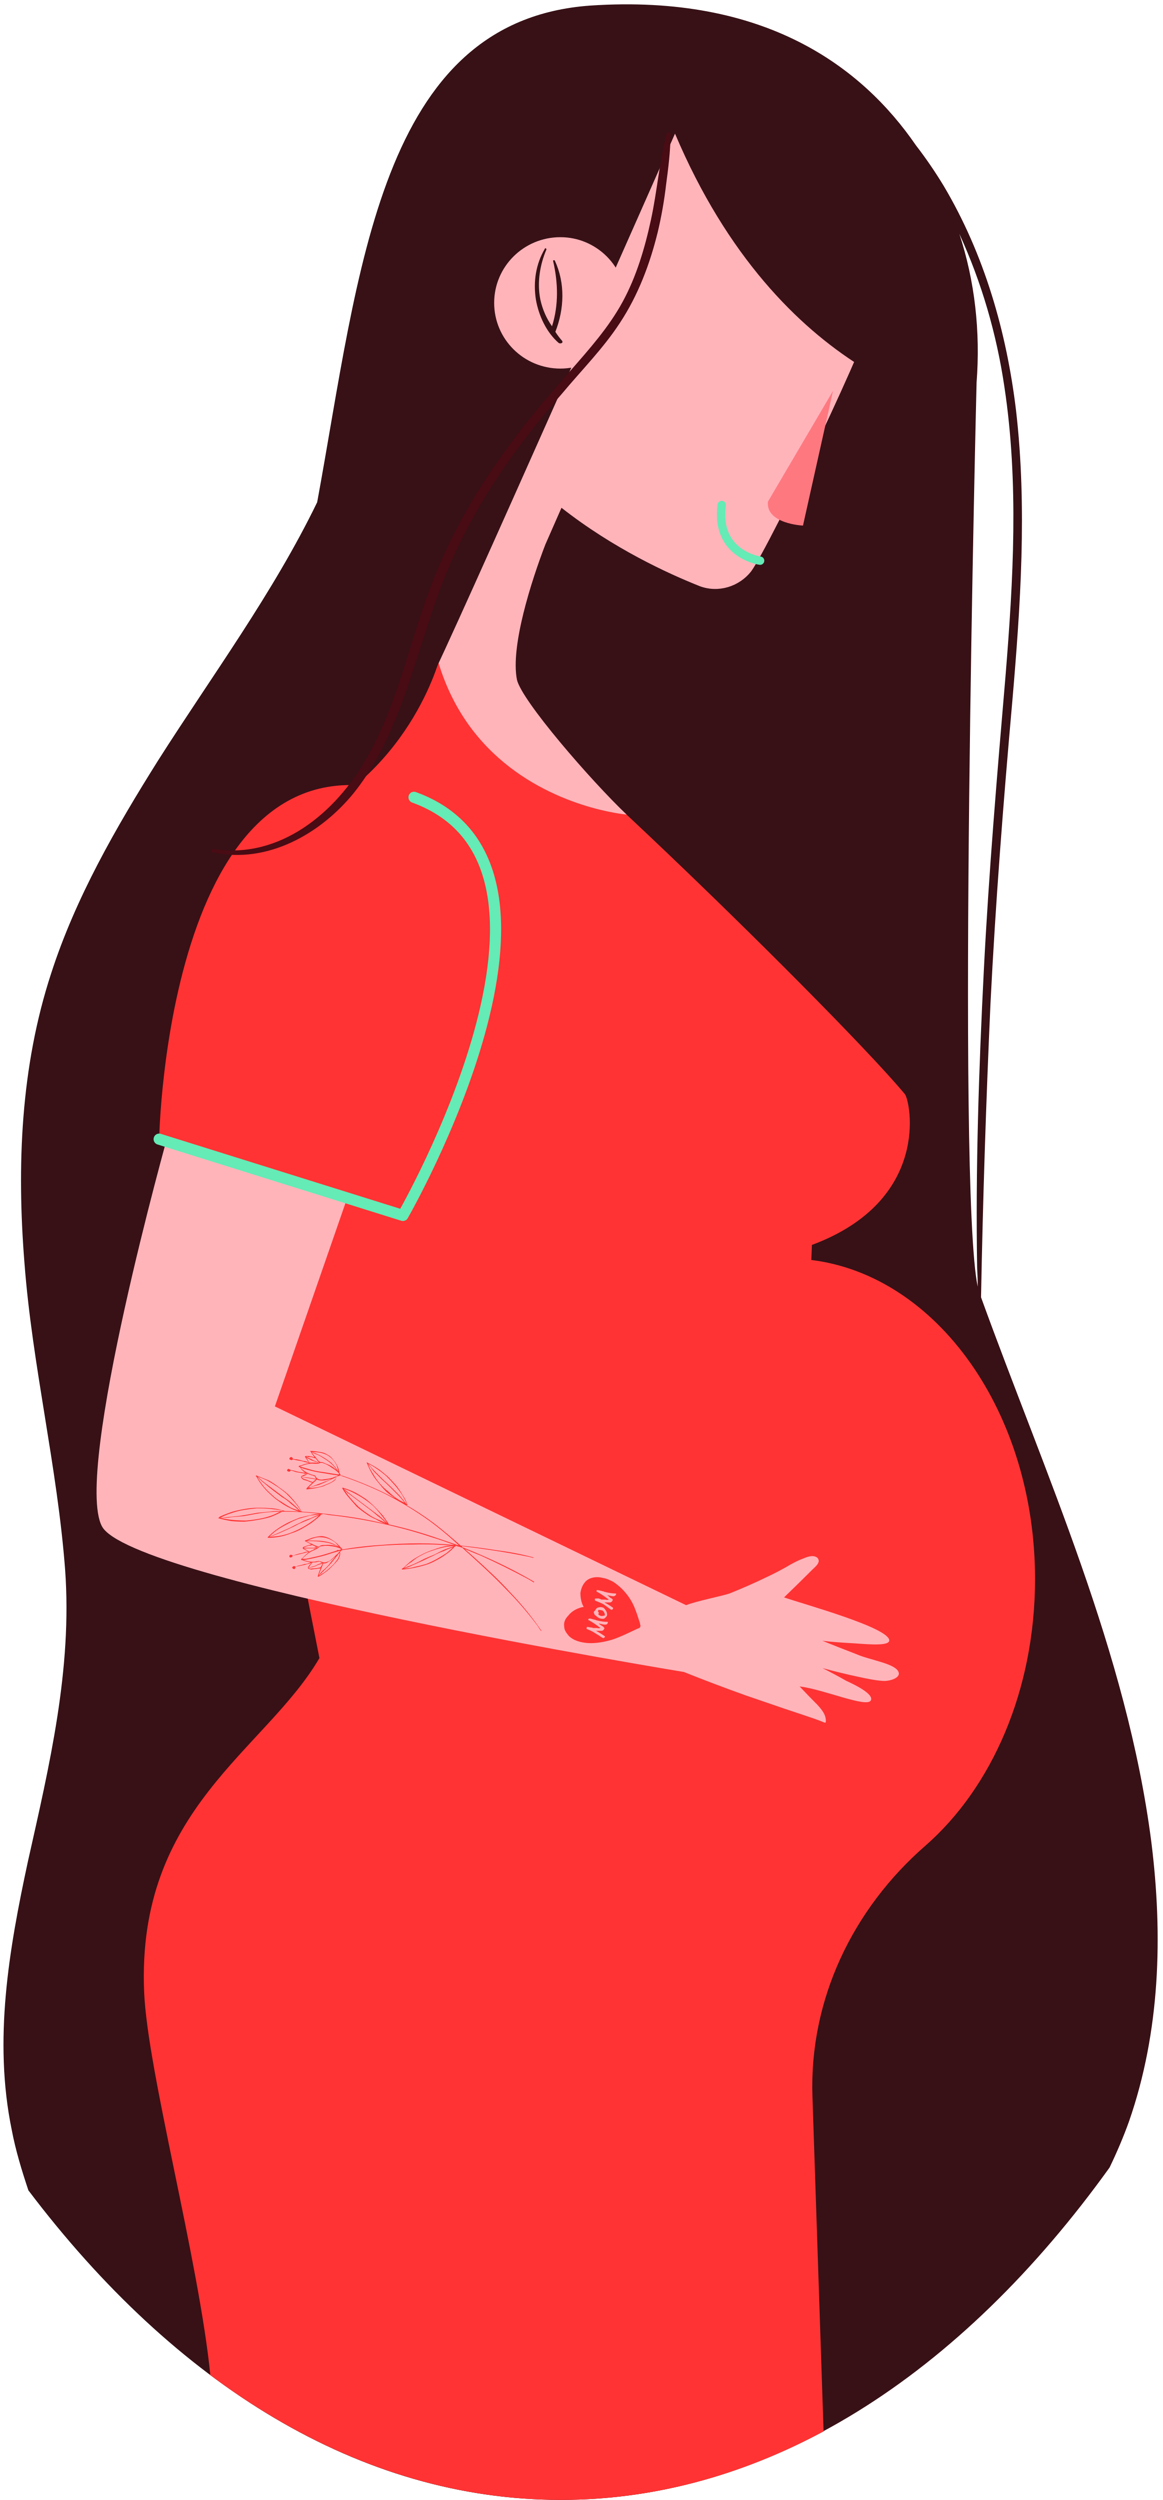 <svg width="209" height="449" viewBox="0 0 209 449" fill="none" xmlns="http://www.w3.org/2000/svg">
<path fill-rule="evenodd" clip-rule="evenodd" d="M5.1 393.4C3.9 389.8 2.8 386.2 2.1 382.5C-1.2 366.4 1.6 350.2 5 334.4C8.9 317 13 299.8 11.7 281.9C10.3 263.4 5.8 245.3 4.4 226.9C3 209.4 3.7 191.6 9.2 174.8C13.6 161.2 20.8 148.7 28.4 136.6C38 121.5 49.1 106.5 57 90.2C64.6 48.9 68.1 3.7 106.1 1C137.5 -1.1 154.9 12 164.6 26.1C166.4 28.433 168.066 30.866 169.6 33.4C176.9 45.7 180.9 59.6 182.6 73.8C184.6 91.2 183.4 108.8 181.9 126.2C180.3 144.2 178.9 162.2 178 180.2C177.2 197.8 176.633 215.4 176.3 233C187.9 265 202.5 296.7 206.9 330.8C209 347.6 208.5 364.9 202.9 381C201.9 383.8 200.7 386.6 199.4 389.3C172.6 426.6 138.2 449 100.8 449C64.7 449 31.5 428.3 5.1 393.4ZM172.4 42C175.2 50.5 176.2 59.6 175.5 68.7C175.5 68.7 171.9 212.8 175.7 231.1C175.7 229.967 175.666 228.867 175.6 227.8C175.3 209.9 175.9 192.1 176.8 174.3C177.7 156.6 179.2 139 180.7 121.4C182.1 104.2 183.1 86.7 180.5 69.5C179.1 60 176.4 50.7 172.4 42Z" fill="#371116"/>
<path d="M186.004 283.6C186.004 253.7 168.404 229.1 145.804 226.3L145.904 223.6C167.404 215.6 163.604 197.7 162.604 196.5C152.004 183.8 102.304 134.9 83.004 120.4C81.671 119.4 80.371 118.6 79.104 118C77.704 122.9 70.004 144.6 44.004 151C40.904 159.8 38.004 171.2 37.804 183.9C37.704 198.1 55.104 286.2 57.404 297.8C47.704 314.4 24.504 324.9 25.904 357.8C26.504 372 35.704 405.8 37.804 426.6C57.104 441 78.404 449 100.804 449C117.204 449 133.104 444.7 148.004 436.7L146.004 376.6C145.404 359.2 153.204 342.9 166.304 331.5C178.204 321.1 186.004 303.6 186.004 283.6Z" fill="#FF3333"/>
<path d="M153.901 297.1C151.801 296.3 149.801 295.5 147.801 294.7C149.401 294.9 151.001 295 152.601 295.1C154.901 295.2 159.601 295.8 159.801 294.7C160.101 292.4 144.301 288.1 140.901 286.9C142.635 285.234 144.335 283.567 146.001 281.9C146.501 281.4 147.601 280.6 146.901 279.8C146.201 279.2 145.101 279.6 144.401 279.9C143.301 280.3 142.201 280.9 141.201 281.5C140.135 282.1 139.035 282.667 137.901 283.2C135.701 284.267 133.435 285.267 131.101 286.2C130.001 286.6 125.001 287.6 123.301 288.3L49.401 252.6L66.901 202.2L30.301 203.4C30.301 203.4 13.201 264.3 18.301 274.1C23.301 284 122.901 300.3 122.901 300.3C126.568 301.767 130.268 303.167 134.001 304.5C136.335 305.3 138.668 306.1 141.001 306.9C142.201 307.3 143.401 307.7 144.601 308.1C145.801 308.5 147.001 308.9 148.201 309.4C148.201 309.4 148.401 309.4 148.401 309.3C148.501 308 147.701 307.1 146.901 306.2C145.835 305.134 144.768 304.034 143.701 302.9C148.001 303.4 155.801 306.8 156.501 305.4C157.101 304.2 153.201 302.4 152.101 301.9C150.701 301.1 149.268 300.333 147.801 299.6C150.001 300.2 152.201 300.734 154.401 301.2C155.801 301.5 157.201 301.8 158.601 301.9C159.801 302 161.801 301.4 161.501 300.4C161.101 298.8 156.401 298.2 153.901 297.1Z" fill="#FFB4BA"/>
<path fill-rule="evenodd" clip-rule="evenodd" d="M66.002 262.7C66.068 262.7 66.135 262.733 66.202 262.8C66.868 263.133 67.502 263.5 68.102 263.9C68.635 264.3 69.168 264.733 69.702 265.2C70.235 265.733 70.735 266.267 71.202 266.8C71.668 267.4 72.068 268 72.402 268.6C72.735 269.067 73.002 269.6 73.202 270.2V270.3C73.302 270.4 73.201 270.3 73.102 270.3C73.035 270.3 73.002 270.3 73.002 270.3C74.735 271.3 76.402 272.4 78.002 273.6C79.702 274.9 81.202 276.2 82.802 277.6C84.868 277.8 86.935 278.067 89.002 278.4C91.302 278.7 93.602 279.1 95.802 279.7C95.902 279.7 95.902 279.8 95.802 279.8C95.535 279.733 95.268 279.667 95.002 279.6C92.735 279.133 90.468 278.733 88.202 278.4C86.468 278.133 84.735 277.9 83.002 277.7C83.002 277.767 83.035 277.833 83.102 277.9C84.635 278.5 86.135 279.133 87.602 279.8C90.468 281.067 93.268 282.5 96.002 284.1C96.002 284.1 96.002 284.2 95.902 284.2C95.568 284 95.235 283.8 94.902 283.6C92.102 282.1 89.302 280.7 86.402 279.4C85.402 279 84.435 278.6 83.502 278.2C84.035 278.667 84.602 279.167 85.202 279.7C87.402 281.7 89.602 283.7 91.602 285.9C93.701 288.1 95.602 290.4 97.302 292.9C97.302 292.9 97.202 293 97.202 292.9C97.002 292.633 96.802 292.333 96.602 292C94.802 289.6 92.902 287.4 90.802 285.3C88.702 283.1 86.502 281.1 84.302 279.1C83.902 278.767 83.502 278.4 83.102 278C82.768 277.867 82.435 277.767 82.102 277.7C82.035 277.633 81.968 277.6 81.902 277.6C81.902 277.667 81.868 277.7 81.802 277.7C81.902 277.7 81.802 277.8 81.702 277.8C81.235 278.333 80.701 278.8 80.102 279.2C79.568 279.6 78.968 279.967 78.302 280.3C77.702 280.633 77.068 280.9 76.402 281.1C75.735 281.3 75.068 281.467 74.402 281.6C73.735 281.733 73.035 281.833 72.302 281.9C72.202 281.9 72.202 281.8 72.302 281.7C72.368 281.633 72.435 281.6 72.502 281.6C73.035 281.067 73.568 280.6 74.102 280.2C74.701 279.8 75.335 279.433 76.002 279.1C76.668 278.767 77.335 278.5 78.002 278.3C78.668 278.033 79.368 277.833 80.102 277.7C80.435 277.633 80.802 277.6 81.202 277.6C78.935 277.4 76.635 277.333 74.302 277.4C72.035 277.4 69.735 277.5 67.402 277.7C65.402 277.9 63.435 278.133 61.502 278.4C61.435 278.4 61.402 278.433 61.402 278.5C61.335 278.5 61.268 278.533 61.202 278.6C61.202 278.667 61.168 278.733 61.102 278.8C61.202 279.3 61.002 279.7 60.802 280.1C60.535 280.433 60.268 280.733 60.002 281C59.735 281.267 59.468 281.533 59.202 281.8C58.602 282.333 57.935 282.8 57.202 283.2C57.102 283.2 57.102 283.1 57.102 283.1C57.235 282.633 57.402 282.167 57.602 281.7C57.335 281.7 57.068 281.733 56.802 281.8C56.535 281.8 56.268 281.833 56.002 281.9C55.868 281.9 55.735 281.867 55.602 281.8C55.502 281.8 55.402 281.8 55.402 281.7C55.302 281.6 55.302 281.5 55.402 281.4C55.468 281.333 55.535 281.233 55.602 281.1C55.735 280.967 55.902 280.8 56.102 280.6C56.035 280.6 56.002 280.6 56.002 280.6C56.002 280.667 56.002 280.7 56.002 280.7C55.935 280.7 55.868 280.733 55.802 280.8C55.735 280.8 55.668 280.8 55.602 280.8C55.535 280.867 55.435 280.9 55.302 280.9C54.902 281.033 54.502 281.133 54.102 281.2C53.768 281.267 53.435 281.333 53.102 281.4C53.102 281.467 53.102 281.5 53.102 281.5C53.102 281.567 53.068 281.633 53.002 281.7C53.002 281.7 53.002 281.733 53.002 281.8C52.935 281.8 52.902 281.8 52.902 281.8C52.835 281.8 52.802 281.8 52.802 281.8C52.735 281.8 52.668 281.767 52.602 281.7C52.535 281.633 52.502 281.567 52.502 281.5C52.568 281.433 52.602 281.4 52.602 281.4C52.668 281.333 52.735 281.3 52.802 281.3C52.868 281.3 52.935 281.3 53.002 281.3C53.002 281.3 53.035 281.333 53.102 281.4C53.235 281.333 53.402 281.267 53.602 281.2C54.002 281.133 54.402 281.033 54.802 280.9C55.002 280.9 55.202 280.867 55.402 280.8C55.468 280.733 55.568 280.7 55.702 280.7C55.702 280.633 55.735 280.6 55.802 280.6C55.268 280.533 54.768 280.4 54.302 280.2C54.302 280.2 54.268 280.2 54.202 280.2C54.102 280.2 54.102 280.1 54.102 280.1C54.168 279.967 54.268 279.867 54.402 279.8C54.735 279.4 55.102 279.067 55.502 278.8C55.435 278.8 55.368 278.8 55.302 278.8C55.302 278.8 55.268 278.8 55.202 278.8C55.068 278.8 54.935 278.833 54.802 278.9C54.535 278.967 54.268 279.033 54.002 279.1C53.535 279.233 53.068 279.333 52.602 279.4C52.602 279.467 52.568 279.533 52.502 279.6C52.502 279.667 52.435 279.7 52.302 279.7C52.202 279.8 52.102 279.7 52.002 279.6C52.002 279.533 52.002 279.467 52.002 279.4C52.068 279.333 52.102 279.3 52.102 279.3C52.235 279.233 52.368 279.233 52.502 279.3C52.502 279.3 52.535 279.333 52.602 279.4C52.801 279.333 53.002 279.267 53.202 279.2C53.602 279.067 54.002 278.967 54.402 278.9C54.602 278.833 54.802 278.767 55.002 278.7C55.068 278.7 55.168 278.7 55.302 278.7C55.302 278.7 55.335 278.7 55.402 278.7C55.202 278.567 55.035 278.467 54.902 278.4C54.768 278.333 54.635 278.267 54.502 278.2L54.402 278.1V278C54.402 277.9 54.502 277.9 54.602 277.8C54.668 277.8 54.768 277.767 54.902 277.7C55.102 277.633 55.302 277.567 55.502 277.5C55.635 277.5 55.735 277.467 55.802 277.4C55.868 277.4 55.935 277.4 56.002 277.4C55.602 277.2 55.202 277 54.802 276.8V276.7C55.402 276.5 55.902 276.2 56.502 276.1C56.968 275.967 57.435 275.9 57.902 275.9C58.368 275.967 58.802 276.1 59.202 276.3C60.002 276.7 60.702 277.3 61.302 278C61.302 278 61.335 278.033 61.402 278.1C61.468 278.1 61.502 278.133 61.502 278.2C61.502 278.2 61.502 278.233 61.502 278.3C63.768 277.9 66.035 277.633 68.302 277.5C70.635 277.3 72.968 277.2 75.302 277.2C77.435 277.2 79.568 277.3 81.702 277.5C80.302 276.967 78.935 276.5 77.602 276.1C74.602 275.1 71.535 274.267 68.402 273.6C65.335 272.933 62.235 272.433 59.102 272.1C58.768 272.033 58.402 271.967 58.002 271.9C57.935 271.967 57.868 272 57.802 272C57.802 272 57.768 272 57.702 272C57.702 272.1 57.602 272.1 57.602 272.1C57.602 272.167 57.602 272.2 57.602 272.2C57.068 272.667 56.535 273.1 56.002 273.5C55.402 273.9 54.802 274.267 54.202 274.6C53.602 274.933 52.968 275.2 52.302 275.4C51.635 275.667 50.968 275.867 50.302 276C49.568 276.133 48.868 276.2 48.202 276.2C48.102 276.2 48.102 276.1 48.102 276.1C48.168 276.033 48.235 275.967 48.302 275.9C48.835 275.367 49.402 274.9 50.002 274.5C50.602 274.1 51.235 273.733 51.902 273.4C52.502 273.133 53.135 272.867 53.802 272.6C54.535 272.4 55.235 272.233 55.902 272.1C56.435 271.967 56.968 271.9 57.502 271.9C56.435 271.767 55.368 271.667 54.302 271.6C54.302 271.6 54.268 271.6 54.202 271.6C53.068 271.533 51.935 271.5 50.802 271.5H50.702C49.968 271.9 49.235 272.233 48.502 272.5C47.768 272.7 47.002 272.867 46.202 273C45.468 273.133 44.702 273.233 43.902 273.3C43.102 273.3 42.335 273.267 41.602 273.2C40.802 273.067 40.035 272.9 39.302 272.7C39.202 272.7 39.202 272.6 39.302 272.6C39.368 272.533 39.435 272.467 39.502 272.4C40.235 272.067 41.002 271.767 41.802 271.5C42.535 271.3 43.301 271.133 44.102 271C44.902 270.867 45.702 270.8 46.502 270.8C47.302 270.8 48.102 270.833 48.902 270.9C49.568 270.967 50.202 271.1 50.802 271.3H51.002C51.068 271.367 51.135 271.4 51.202 271.4C52.068 271.4 52.902 271.433 53.702 271.5C53.102 271.3 52.535 271.067 52.002 270.8C51.335 270.467 50.735 270.1 50.202 269.7C49.602 269.3 49.068 268.867 48.602 268.4C48.068 267.933 47.568 267.4 47.102 266.8C46.702 266.267 46.335 265.7 46.002 265.1C45.902 265 46.002 265 46.102 265C46.168 265.067 46.235 265.1 46.302 265.1C46.968 265.367 47.635 265.633 48.302 265.9C48.902 266.233 49.502 266.633 50.102 267.1C50.702 267.5 51.268 267.933 51.802 268.4C52.335 268.933 52.802 269.467 53.202 270C53.602 270.467 53.935 270.967 54.202 271.5C56.202 271.633 58.202 271.833 60.202 272.1C63.268 272.433 66.302 272.967 69.302 273.7C68.702 273.5 68.135 273.233 67.602 272.9C66.935 272.633 66.335 272.3 65.802 271.9C65.202 271.5 64.635 271.067 64.102 270.6C63.635 270.067 63.168 269.533 62.702 269C62.235 268.467 61.835 267.9 61.502 267.3C61.502 267.2 61.602 267.2 61.602 267.2C61.668 267.2 61.768 267.233 61.902 267.3C62.568 267.5 63.235 267.767 63.902 268.1C64.502 268.433 65.102 268.8 65.702 269.2C66.302 269.667 66.835 270.133 67.302 270.6C67.835 271.133 68.335 271.667 68.802 272.2C69.135 272.667 69.468 273.133 69.802 273.6C69.802 273.6 69.902 273.8 69.802 273.8C69.868 273.8 69.902 273.8 69.902 273.8C72.902 274.467 75.835 275.3 78.702 276.3C79.902 276.7 81.068 277.1 82.202 277.5C82.335 277.5 82.435 277.533 82.502 277.6C80.802 276 79.002 274.5 77.102 273.1C74.568 271.3 71.935 269.7 69.202 268.3C66.602 267.033 63.902 265.933 61.102 265C61.102 265 61.068 265 61.002 265C61.002 265.067 60.968 265.1 60.902 265.1C60.835 265.1 60.802 265.1 60.802 265.1C60.668 265.167 60.568 265.2 60.502 265.2C60.402 265.7 60.102 266 59.702 266.2C59.368 266.4 59.002 266.567 58.602 266.7C58.268 266.9 57.902 267.033 57.502 267.1C56.702 267.3 55.902 267.433 55.102 267.5C55.002 267.5 55.102 267.4 55.102 267.3C55.435 266.967 55.768 266.633 56.102 266.3C55.835 266.233 55.568 266.133 55.302 266C55.102 265.933 54.868 265.867 54.602 265.8C54.468 265.733 54.368 265.667 54.302 265.6C54.202 265.5 54.102 265.4 54.102 265.3C54.102 265.2 54.202 265.1 54.202 265.1C54.335 265.033 54.468 264.967 54.602 264.9C54.801 264.833 55.002 264.767 55.202 264.7C55.202 264.7 55.202 264.667 55.202 264.6C55.135 264.667 55.102 264.7 55.102 264.7C55.035 264.7 54.968 264.7 54.902 264.7C54.835 264.7 54.802 264.7 54.802 264.7C54.668 264.633 54.535 264.6 54.402 264.6C54.002 264.533 53.602 264.467 53.202 264.4C52.868 264.267 52.535 264.167 52.202 264.1C52.202 264.1 52.202 264.133 52.202 264.2C52.135 264.267 52.068 264.3 52.002 264.3C51.935 264.367 51.902 264.367 51.902 264.3C51.835 264.3 51.802 264.3 51.802 264.3C51.735 264.233 51.668 264.2 51.602 264.2C51.602 264.067 51.602 264 51.602 264C51.668 263.933 51.735 263.867 51.802 263.8C51.868 263.8 51.935 263.833 52.002 263.9C52.068 263.9 52.135 263.933 52.202 264C52.335 264.067 52.502 264.1 52.702 264.1C53.102 264.233 53.502 264.333 53.902 264.4C54.102 264.4 54.302 264.433 54.502 264.5C54.635 264.5 54.735 264.5 54.802 264.5C54.868 264.567 54.935 264.6 55.002 264.6C54.535 264.333 54.168 263.967 53.902 263.5C53.835 263.5 53.768 263.5 53.702 263.5C53.702 263.4 53.702 263.3 53.702 263.3C53.835 263.233 53.968 263.2 54.102 263.2C54.568 263 55.035 262.867 55.502 262.8C55.435 262.733 55.402 262.7 55.402 262.7C55.335 262.7 55.268 262.7 55.202 262.7C55.068 262.633 54.935 262.6 54.802 262.6C54.602 262.533 54.368 262.467 54.102 262.4C53.568 262.333 53.068 262.233 52.602 262.1C52.602 262.167 52.568 262.2 52.502 262.2C52.435 262.267 52.368 262.267 52.302 262.2C52.102 262.2 52.002 262.1 52.002 262C52.002 261.933 52.035 261.867 52.102 261.8C52.168 261.733 52.235 261.7 52.302 261.7C52.435 261.7 52.535 261.767 52.602 261.9C52.602 261.9 52.602 261.933 52.602 262C52.801 262.067 53.035 262.1 53.302 262.1C53.702 262.167 54.102 262.267 54.502 262.4C54.702 262.4 54.902 262.433 55.102 262.5C55.168 262.5 55.235 262.533 55.302 262.6C55.368 262.6 55.435 262.6 55.502 262.6C55.368 262.467 55.235 262.3 55.102 262.1C55.035 262.033 54.968 261.933 54.902 261.8C54.902 261.8 54.802 261.7 54.802 261.6C54.902 261.5 55.002 261.5 55.102 261.5C55.235 261.5 55.335 261.5 55.402 261.5C55.668 261.567 55.902 261.6 56.102 261.6C56.168 261.667 56.268 261.7 56.402 261.7C56.468 261.7 56.502 261.7 56.502 261.7C56.235 261.367 56.002 261.033 55.802 260.7C55.702 260.7 55.802 260.6 55.802 260.6C56.402 260.6 57.002 260.7 57.602 260.8C58.068 260.867 58.502 261.033 58.902 261.3C59.302 261.5 59.635 261.8 59.902 262.2C60.502 262.9 60.902 263.7 61.002 264.6C61.068 264.667 61.102 264.7 61.102 264.7C61.168 264.767 61.202 264.833 61.202 264.9C61.202 264.9 61.202 264.933 61.202 265C61.335 265 61.502 265.033 61.702 265.1C64.602 266.1 67.502 267.3 70.202 268.7C70.468 268.833 70.768 268.967 71.102 269.1C70.502 268.767 69.935 268.367 69.402 267.9C68.935 267.433 68.468 266.9 68.002 266.3C67.535 265.767 67.135 265.2 66.802 264.6C66.468 264 66.168 263.367 65.902 262.7C65.802 262.7 65.902 262.6 66.002 262.7ZM57.302 261.3C58.102 261.7 58.902 262.2 59.602 262.8C59.868 263.067 60.135 263.367 60.402 263.7C60.535 263.9 60.668 264.1 60.802 264.3C60.735 263.967 60.635 263.6 60.502 263.2C60.102 262.4 59.502 261.7 58.702 261.3C57.902 260.9 57.002 260.8 56.102 260.8C56.502 260.933 56.902 261.1 57.302 261.3ZM57.102 262.2C57.235 262.4 57.402 262.533 57.602 262.6C57.668 262.6 57.768 262.6 57.902 262.6C58.102 262.7 58.402 262.8 58.602 262.9C59.202 263.1 59.735 263.4 60.202 263.8C60.335 263.867 60.468 263.967 60.602 264.1C60.468 263.967 60.335 263.8 60.202 263.6C59.702 263 59.002 262.4 58.302 262C57.902 261.733 57.502 261.5 57.102 261.3C56.702 261.167 56.335 261 56.002 260.8C56.202 261.133 56.435 261.433 56.702 261.7C56.835 261.9 56.968 262.067 57.102 262.2ZM56.002 262.1C56.202 262.233 56.402 262.333 56.602 262.4C56.802 262.467 57.002 262.567 57.202 262.7C57.268 262.7 57.302 262.7 57.302 262.7C57.302 262.7 57.335 262.7 57.402 262.7C57.268 262.633 57.168 262.533 57.102 262.4C56.968 262.267 56.835 262.1 56.702 261.9C56.702 261.9 56.668 261.9 56.602 261.9C56.535 261.9 56.435 261.867 56.302 261.8C56.235 261.8 56.135 261.767 56.002 261.7C55.802 261.7 55.602 261.7 55.402 261.7C55.335 261.633 55.235 261.6 55.102 261.6C55.102 261.6 55.068 261.6 55.002 261.6C55.335 261.8 55.668 261.967 56.002 262.1ZM55.602 262.7C55.868 262.7 56.102 262.7 56.302 262.7C56.435 262.7 56.568 262.7 56.702 262.7C56.835 262.767 56.968 262.767 57.102 262.7C56.902 262.633 56.735 262.567 56.602 262.5C56.402 262.433 56.202 262.367 56.002 262.3C55.668 262.1 55.335 261.933 55.002 261.8C55.135 261.933 55.235 262.067 55.302 262.2C55.435 262.4 55.535 262.567 55.602 262.7ZM60.602 264.8C60.602 264.8 60.635 264.8 60.702 264.8C60.835 264.8 60.935 264.833 61.002 264.9C61.002 264.833 61.002 264.8 61.002 264.8C61.002 264.867 60.968 264.867 60.902 264.8C60.902 264.733 60.902 264.667 60.902 264.6C60.502 264.2 60.068 263.867 59.602 263.6C59.202 263.3 58.702 263 58.102 262.8C57.902 262.7 57.602 262.7 57.402 262.8C57.268 262.867 57.135 262.9 57.002 262.9C56.868 262.9 56.735 262.9 56.602 262.9C55.702 262.8 54.802 263 53.902 263.4C54.368 263.533 54.835 263.667 55.302 263.8C56.202 264.1 57.202 264.3 58.102 264.4C58.968 264.533 59.802 264.667 60.602 264.8ZM60.802 265C60.335 264.933 59.868 264.867 59.402 264.8C58.402 264.6 57.402 264.5 56.502 264.3C55.635 264.1 54.802 263.867 54.002 263.6C54.068 263.6 54.102 263.633 54.102 263.7C54.502 264.1 54.935 264.4 55.402 264.6C55.668 264.733 55.935 264.833 56.202 264.9C56.302 264.9 56.502 265 56.602 265C56.702 265.1 56.702 265.2 56.802 265.3C57.102 265.8 57.702 265.8 58.202 265.7C58.802 265.633 59.335 265.533 59.802 265.4C59.935 265.333 60.102 265.267 60.302 265.2C60.302 265.2 60.335 265.2 60.402 265.2C60.468 265.133 60.535 265.1 60.602 265.1C60.668 265.033 60.735 265 60.802 265ZM56.202 266.2C56.402 266 56.602 265.833 56.802 265.7C56.602 265.7 56.402 265.667 56.202 265.6C56.002 265.6 55.768 265.567 55.502 265.5C55.102 265.433 54.668 265.367 54.202 265.3C54.268 265.367 54.302 265.4 54.302 265.4C54.502 265.6 54.702 265.7 54.902 265.7C55.368 265.9 55.802 266.067 56.202 266.2ZM60.502 265.2C60.435 265.267 60.402 265.3 60.402 265.3C60.002 265.5 59.635 265.667 59.302 265.8C58.635 266.133 57.968 266.433 57.302 266.7C56.968 266.767 56.602 266.867 56.202 267C56.068 267.067 55.902 267.133 55.702 267.2C55.568 267.267 55.435 267.3 55.302 267.3C55.635 267.3 56.002 267.267 56.402 267.2C57.202 267.133 57.935 266.933 58.602 266.6C59.002 266.467 59.368 266.3 59.702 266.1C60.002 265.9 60.402 265.6 60.502 265.2ZM55.402 267.2C55.535 267.133 55.668 267.1 55.802 267.1C56.002 267.033 56.168 266.967 56.302 266.9C57.002 266.6 57.702 266.4 58.402 266.1C58.802 265.967 59.168 265.8 59.502 265.6C59.002 265.7 58.502 265.9 57.902 265.9C57.702 265.9 57.402 265.9 57.102 265.8C57.102 265.8 57.068 265.767 57.002 265.7C56.468 266.167 55.935 266.667 55.402 267.2ZM54.202 265.3C54.668 265.3 55.102 265.333 55.502 265.4C55.768 265.467 56.002 265.5 56.202 265.5C56.402 265.567 56.602 265.6 56.802 265.6C56.735 265.533 56.702 265.467 56.702 265.4C56.635 265.333 56.602 265.267 56.602 265.2C56.502 265.1 56.302 265.1 56.202 265C56.068 265 55.935 264.967 55.802 264.9C55.602 264.833 55.435 264.767 55.302 264.7C55.102 264.833 54.868 264.967 54.602 265.1C54.535 265.1 54.435 265.133 54.302 265.2C54.235 265.2 54.202 265.233 54.202 265.3ZM69.302 273.5C68.835 273.033 68.368 272.633 67.902 272.3C67.368 271.833 66.835 271.4 66.302 271C65.768 270.6 65.235 270.2 64.702 269.8C64.168 269.4 63.635 269 63.102 268.6C62.835 268.4 62.568 268.2 62.302 268C62.102 267.8 61.935 267.6 61.802 267.4C62.135 268 62.535 268.567 63.002 269.1C63.468 269.633 63.935 270.133 64.402 270.6C64.935 271.067 65.502 271.5 66.102 271.9C66.635 272.3 67.235 272.633 67.902 272.9C68.368 273.1 68.835 273.3 69.302 273.5ZM69.602 273.6C69.268 273.067 68.902 272.567 68.502 272.1C68.035 271.5 67.568 270.967 67.102 270.5C66.568 270.033 66.002 269.6 65.402 269.2C64.802 268.8 64.168 268.433 63.502 268.1C62.968 267.833 62.402 267.6 61.802 267.4C62.335 267.867 62.868 268.3 63.402 268.7C63.935 269.1 64.468 269.5 65.002 269.9C65.535 270.3 66.068 270.7 66.602 271.1C67.135 271.5 67.668 271.9 68.202 272.3C68.668 272.7 69.135 273.133 69.602 273.6ZM53.702 271.3C53.302 270.9 52.835 270.5 52.302 270.1C51.835 269.633 51.302 269.233 50.702 268.9C50.168 268.5 49.635 268.1 49.102 267.7C48.568 267.3 48.035 266.867 47.502 266.4C47.235 266.2 47.002 266 46.802 265.8C46.602 265.6 46.402 265.433 46.202 265.3C46.602 265.9 47.002 266.467 47.402 267C47.868 267.533 48.368 268.033 48.902 268.5C49.368 268.967 49.902 269.367 50.502 269.7C51.102 270.1 51.702 270.467 52.302 270.8C52.768 271 53.235 271.167 53.702 271.3ZM54.102 271.4C53.768 270.867 53.402 270.367 53.002 269.9C52.535 269.367 52.035 268.833 51.502 268.3C50.968 267.833 50.402 267.4 49.802 267C49.202 266.6 48.602 266.233 48.002 265.9C47.402 265.633 46.835 265.4 46.302 265.2C46.768 265.667 47.268 266.1 47.802 266.5C48.335 266.9 48.868 267.3 49.402 267.7C49.935 268.1 50.468 268.5 51.002 268.9C51.602 269.3 52.135 269.7 52.602 270.1C53.068 270.5 53.535 270.933 54.002 271.4C54.002 271.4 54.035 271.4 54.102 271.4ZM57.302 272.2C56.702 272.4 56.135 272.633 55.602 272.9C54.935 273.167 54.302 273.433 53.702 273.7C53.102 274.033 52.502 274.333 51.902 274.6C51.302 274.867 50.702 275.133 50.102 275.4C49.768 275.533 49.435 275.667 49.102 275.8C48.902 275.867 48.668 275.933 48.402 276C49.135 276 49.835 275.933 50.502 275.8C51.168 275.667 51.835 275.467 52.502 275.2C53.168 274.933 53.802 274.633 54.402 274.3C55.002 273.967 55.568 273.6 56.102 273.2C56.502 272.933 56.902 272.6 57.302 272.2ZM57.602 272C56.935 272.067 56.302 272.133 55.702 272.2C54.968 272.4 54.268 272.6 53.602 272.8C52.935 273.067 52.302 273.367 51.702 273.7C51.035 274.033 50.402 274.4 49.802 274.8C49.335 275.133 48.868 275.533 48.402 276C49.068 275.733 49.702 275.467 50.302 275.2C50.902 274.933 51.502 274.667 52.102 274.4C52.702 274.067 53.302 273.767 53.902 273.5C54.502 273.167 55.135 272.9 55.802 272.7C56.335 272.433 56.902 272.2 57.502 272C57.502 272 57.535 272 57.602 272ZM39.602 272.6C40.335 272.533 41.068 272.467 41.802 272.4C42.535 272.333 43.301 272.233 44.102 272.1C44.835 271.967 45.568 271.833 46.302 271.7C47.035 271.633 47.768 271.567 48.502 271.5C48.902 271.433 49.268 271.4 49.602 271.4C49.801 271.4 49.968 271.4 50.102 271.4C50.301 271.4 50.468 271.4 50.602 271.4C50.602 271.4 50.635 271.367 50.702 271.3C49.968 271.167 49.268 271.067 48.602 271C47.801 270.933 47.002 270.9 46.202 270.9C45.402 270.967 44.602 271.067 43.802 271.2C43.002 271.333 42.235 271.533 41.502 271.8C40.835 272 40.202 272.267 39.602 272.6ZM50.302 271.5C49.635 271.5 48.968 271.533 48.302 271.6C47.502 271.667 46.735 271.767 46.002 271.9C45.268 272.033 44.535 272.167 43.802 272.3C43.068 272.367 42.302 272.433 41.502 272.5C41.168 272.567 40.802 272.6 40.402 272.6C40.135 272.6 39.868 272.6 39.602 272.6C40.335 272.8 41.102 272.933 41.902 273C42.635 273.067 43.402 273.1 44.202 273.1C45.002 273.033 45.768 272.933 46.502 272.8C47.302 272.667 48.068 272.467 48.802 272.2C49.335 272 49.835 271.767 50.302 271.5ZM55.202 276.7C55.602 276.7 56.002 276.7 56.402 276.7C57.402 276.7 58.302 276.8 59.102 277C59.568 277.133 59.968 277.3 60.302 277.5C60.502 277.567 60.702 277.667 60.902 277.8C60.702 277.533 60.468 277.267 60.202 277C59.502 276.5 58.602 276.1 57.702 276.1C56.802 276 56.002 276.4 55.202 276.7ZM57.302 277.8C57.368 277.733 57.468 277.667 57.602 277.6C57.802 277.5 58.102 277.5 58.402 277.5C58.935 277.433 59.502 277.467 60.102 277.6C60.302 277.667 60.502 277.733 60.702 277.8C60.502 277.667 60.302 277.567 60.102 277.5C59.302 277.1 58.502 277 57.602 276.9C57.135 276.833 56.668 276.8 56.202 276.8C55.802 276.8 55.402 276.8 55.002 276.8C55.402 277 55.768 277.167 56.102 277.3C56.302 277.433 56.502 277.533 56.702 277.6C56.902 277.667 57.102 277.733 57.302 277.8ZM54.502 278C54.902 278 55.302 278 55.702 278C55.902 278 56.135 278 56.402 278C56.602 277.933 56.802 277.9 57.002 277.9C57.002 277.9 57.002 277.933 57.002 278C57.068 277.933 57.135 277.867 57.202 277.8C57.002 277.867 56.835 277.867 56.702 277.8C56.502 277.667 56.302 277.567 56.102 277.5C56.035 277.5 55.935 277.533 55.802 277.6C55.668 277.6 55.568 277.6 55.502 277.6C55.302 277.667 55.102 277.733 54.902 277.8C54.835 277.867 54.768 277.9 54.702 277.9C54.635 277.967 54.568 278 54.502 278ZM54.302 280C54.835 280 55.335 279.933 55.802 279.8C56.702 279.6 57.702 279.4 58.602 279.1C59.268 278.9 59.902 278.7 60.502 278.5C60.502 278.5 60.535 278.467 60.602 278.4C60.735 278.4 60.868 278.4 61.002 278.4C61.135 278.333 61.268 278.267 61.402 278.2C61.335 278.267 61.302 278.267 61.302 278.2C61.235 278.2 61.168 278.167 61.102 278.1C60.635 277.9 60.102 277.767 59.502 277.7C59.002 277.6 58.402 277.6 57.902 277.7C57.602 277.7 57.402 277.8 57.202 278C57.135 278.067 57.035 278.133 56.902 278.2C56.768 278.267 56.635 278.333 56.502 278.4C55.702 278.7 54.902 279.3 54.302 280ZM61.202 278.5C60.735 278.633 60.268 278.767 59.802 278.9C58.902 279.2 58.002 279.5 57.002 279.7C56.202 279.9 55.368 280.067 54.502 280.2C54.568 280.2 54.602 280.2 54.602 280.2C55.135 280.4 55.668 280.5 56.202 280.5C56.468 280.5 56.735 280.467 57.002 280.4C57.202 280.4 57.302 280.3 57.402 280.4C57.602 280.4 57.702 280.5 57.802 280.5C58.302 280.8 58.802 280.5 59.302 280.3C59.702 279.967 60.102 279.6 60.502 279.2C60.635 279.133 60.735 279.033 60.802 278.9C60.802 278.9 60.835 278.867 60.902 278.8C60.968 278.733 61.035 278.667 61.102 278.6C61.102 278.533 61.135 278.5 61.202 278.5ZM55.602 278.7C55.802 278.567 56.002 278.467 56.202 278.4C56.335 278.333 56.435 278.267 56.502 278.2C56.635 278.2 56.768 278.167 56.902 278.1C56.702 278.1 56.502 278.1 56.302 278.1C56.102 278.1 55.902 278.1 55.702 278.1C55.302 278.1 54.935 278.1 54.602 278.1C54.735 278.167 54.902 278.267 55.102 278.4C55.235 278.467 55.402 278.567 55.602 278.7ZM55.402 281.6C55.802 281.467 56.235 281.333 56.702 281.2C56.902 281.067 57.102 280.967 57.302 280.9C57.502 280.833 57.702 280.767 57.902 280.7C57.835 280.7 57.768 280.667 57.702 280.6C57.635 280.6 57.568 280.567 57.502 280.5C57.402 280.4 57.302 280.5 57.102 280.5C56.968 280.567 56.835 280.6 56.702 280.6C56.502 280.6 56.335 280.6 56.202 280.6C56.002 280.8 55.835 281 55.702 281.2C55.635 281.333 55.568 281.433 55.502 281.5C55.435 281.5 55.402 281.533 55.402 281.6ZM57.602 281.5C57.735 281.3 57.868 281.067 58.002 280.8C57.802 280.867 57.602 280.933 57.402 281C57.135 281.067 56.902 281.167 56.702 281.3C56.302 281.433 55.902 281.533 55.502 281.6C55.502 281.667 55.535 281.7 55.602 281.7C55.802 281.8 56.002 281.7 56.202 281.7C56.668 281.7 57.135 281.633 57.602 281.5ZM61.002 278.8C61.002 278.867 61.002 278.9 61.002 278.9C60.735 279.233 60.468 279.567 60.202 279.9C59.802 280.433 59.335 280.967 58.802 281.5C58.535 281.767 58.268 282.033 58.002 282.3C57.868 282.433 57.735 282.567 57.602 282.7C57.468 282.767 57.368 282.867 57.302 283C57.635 282.8 57.968 282.6 58.302 282.4C58.902 281.933 59.468 281.433 60.002 280.9C60.268 280.567 60.502 280.267 60.702 280C60.902 279.6 61.102 279.2 61.002 278.8ZM57.302 282.8C57.435 282.733 57.535 282.633 57.602 282.5C57.735 282.367 57.868 282.233 58.002 282.1C58.602 281.6 59.102 281.1 59.502 280.5C59.835 280.167 60.102 279.833 60.302 279.5C59.902 279.9 59.502 280.3 59.002 280.5C58.802 280.7 58.502 280.8 58.302 280.8C58.235 280.8 58.168 280.8 58.102 280.8C57.835 281.467 57.568 282.133 57.302 282.8ZM81.402 277.9C80.802 278.1 80.235 278.333 79.702 278.6C79.102 278.8 78.502 279.067 77.902 279.4C77.302 279.667 76.668 279.967 76.002 280.3C75.402 280.567 74.802 280.833 74.202 281.1C73.935 281.233 73.635 281.367 73.302 281.5C73.035 281.567 72.802 281.633 72.602 281.7C73.268 281.7 73.935 281.6 74.602 281.4C75.268 281.267 75.935 281.1 76.602 280.9C77.268 280.633 77.902 280.333 78.502 280C79.102 279.667 79.702 279.3 80.302 278.9C80.702 278.567 81.068 278.233 81.402 277.9ZM81.702 277.7C81.035 277.7 80.402 277.767 79.802 277.9C79.135 278.033 78.435 278.233 77.702 278.5C77.035 278.7 76.402 278.967 75.802 279.3C75.135 279.633 74.535 280.033 74.002 280.5C73.468 280.833 73.002 281.2 72.602 281.6C73.201 281.4 73.802 281.167 74.402 280.9C75.002 280.633 75.602 280.333 76.202 280C76.802 279.733 77.435 279.467 78.102 279.2C78.701 278.867 79.302 278.567 79.902 278.3C80.435 278.1 81.002 277.9 81.602 277.7C81.668 277.7 81.702 277.7 81.702 277.7ZM82.702 277.7C82.702 277.7 82.668 277.7 82.602 277.7C82.668 277.7 82.735 277.7 82.802 277.7C82.735 277.7 82.702 277.7 82.702 277.7ZM71.402 269.2C71.802 269.467 72.235 269.7 72.702 269.9C72.368 269.433 71.968 268.967 71.502 268.5C71.035 268.033 70.568 267.567 70.102 267.1C69.635 266.633 69.135 266.167 68.602 265.7C68.135 265.233 67.668 264.767 67.202 264.3C67.002 264.033 66.802 263.767 66.602 263.5C66.402 263.3 66.235 263.1 66.102 262.9C66.368 263.567 66.702 264.2 67.102 264.8C67.435 265.4 67.835 265.967 68.302 266.5C68.768 267.033 69.268 267.5 69.802 267.9C70.268 268.367 70.802 268.8 71.402 269.2ZM66.202 262.9C66.602 263.433 67.035 263.933 67.502 264.4C67.968 264.867 68.435 265.333 68.902 265.8C69.435 266.267 69.935 266.733 70.402 267.2C70.868 267.667 71.335 268.133 71.802 268.6C72.202 269.067 72.602 269.567 73.002 270.1C73.002 270.1 73.035 270.1 73.102 270.1C72.835 269.5 72.535 268.933 72.202 268.4C71.802 267.8 71.368 267.233 70.902 266.7C70.435 266.167 69.935 265.633 69.402 265.1C68.868 264.633 68.302 264.2 67.702 263.8C67.235 263.467 66.735 263.167 66.202 262.9Z" fill="#FF3333"/>
<path fill-rule="evenodd" clip-rule="evenodd" d="M110.201 284.1C110.801 284.5 111.334 284.933 111.8 285.4C112.8 286.4 113.6 287.6 114.1 288.9C114.367 289.567 114.6 290.233 114.8 290.9C114.867 291.1 114.934 291.3 115.001 291.5C115.001 291.633 115.034 291.8 115.1 292C115.1 292.133 115.034 292.267 114.901 292.4C114.701 292.467 114.534 292.533 114.401 292.6C112.901 293.3 111.501 294 110.001 294.5C108.601 294.9 107.1 295.2 105.6 295.1C104.4 295 103.101 294.7 102.201 293.8C101.801 293.3 101.401 292.8 101.401 292.2C101.334 291.8 101.367 291.433 101.501 291.1C101.634 290.767 101.834 290.467 102.1 290.2C102.8 289.3 103.801 288.8 104.901 288.6C104.767 288.4 104.667 288.2 104.6 288C104.4 287.4 104.3 286.8 104.3 286.1C104.4 285.5 104.6 284.8 105.1 284.2C105.8 283.3 107.2 283.1 108.3 283.4C109 283.5 109.601 283.8 110.201 284.1ZM109.201 291.3C108.601 291.3 107.9 291.2 107.1 291C107.034 290.933 106.934 290.9 106.8 290.9C106.6 290.833 106.467 290.8 106.401 290.8C106.267 290.733 106.101 290.7 105.901 290.7C105.834 290.7 105.767 290.767 105.701 290.9C105.701 290.967 105.734 291 105.8 291C106.334 291.267 107.034 291.733 107.901 292.4C107.701 292.467 107.5 292.467 107.3 292.4C107.1 292.4 106.867 292.4 106.6 292.4C106.467 292.333 106.3 292.3 106.1 292.3C105.834 292.233 105.634 292.2 105.501 292.2C105.501 292.2 105.467 292.267 105.401 292.4C105.401 292.467 105.401 292.5 105.401 292.5C105.467 292.567 105.501 292.6 105.501 292.6C106.167 292.867 106.634 293.1 106.901 293.3C107.567 293.7 107.934 293.933 108.001 294C108.201 294.133 108.334 294.2 108.401 294.2C108.467 294.267 108.534 294.233 108.6 294.1C108.734 294.033 108.767 293.967 108.701 293.9C108.367 293.633 107.834 293.3 107.1 292.9C107.234 292.9 107.434 292.9 107.701 292.9C107.901 292.9 108.067 292.9 108.201 292.9C108.401 292.833 108.534 292.7 108.6 292.5C108.667 292.433 108.634 292.367 108.501 292.3C108.501 292.233 108.434 292.167 108.3 292.1C107.967 291.9 107.734 291.733 107.6 291.6C107.667 291.6 107.834 291.633 108.1 291.7C108.367 291.767 108.567 291.8 108.701 291.8C108.834 291.8 108.967 291.767 109.1 291.7C109.167 291.633 109.201 291.567 109.201 291.5C109.267 291.367 109.267 291.3 109.201 291.3ZM108.201 288.7C108.067 288.633 107.867 288.633 107.6 288.7C107.4 288.7 107.234 288.8 107.1 289C106.967 289.2 106.901 289.3 106.901 289.3C106.834 289.367 106.767 289.433 106.701 289.5C106.701 289.567 106.734 289.7 106.8 289.9C106.867 290.033 106.967 290.133 107.1 290.2C107.367 290.467 107.634 290.633 107.901 290.7C108.167 290.767 108.4 290.767 108.6 290.7C108.867 290.5 109.034 290.3 109.1 290.1C109.1 290.1 109.1 290.067 109.1 290C109.1 289.6 108.901 289.2 108.501 288.8C108.434 288.733 108.334 288.7 108.201 288.7ZM110.6 286.2C110.067 286.2 109.4 286.1 108.6 285.9C108.534 285.833 108.434 285.8 108.3 285.8C108.1 285.733 107.967 285.7 107.901 285.7C107.701 285.633 107.534 285.6 107.401 285.6C107.334 285.533 107.267 285.567 107.201 285.7C107.201 285.833 107.234 285.9 107.3 285.9C107.834 286.167 108.534 286.633 109.401 287.3C109.201 287.367 109 287.367 108.8 287.3C108.534 287.3 108.3 287.3 108.1 287.3C107.967 287.233 107.8 287.167 107.6 287.1C107.334 287.1 107.134 287.1 107.001 287.1C106.934 287.1 106.901 287.167 106.901 287.3C106.901 287.367 106.901 287.4 106.901 287.4C106.967 287.467 107.001 287.5 107.001 287.5C107.667 287.767 108.134 287.967 108.401 288.1C109.067 288.567 109.434 288.833 109.501 288.9C109.701 289.033 109.8 289.1 109.8 289.1C109.934 289.167 110.034 289.133 110.1 289C110.167 288.933 110.201 288.867 110.201 288.8C109.867 288.533 109.334 288.2 108.6 287.8C108.734 287.8 108.9 287.8 109.1 287.8C109.367 287.8 109.567 287.8 109.701 287.8C109.901 287.733 110.034 287.6 110.1 287.4C110.167 287.333 110.134 287.267 110.001 287.2C110.001 287.133 109.901 287.067 109.701 287C109.434 286.733 109.234 286.567 109.1 286.5C109.167 286.5 109.334 286.533 109.6 286.6C109.867 286.667 110.067 286.7 110.201 286.7C110.334 286.7 110.434 286.667 110.501 286.6C110.634 286.533 110.701 286.467 110.701 286.4C110.767 286.267 110.734 286.2 110.6 286.2Z" fill="#FF3333"/>
<path d="M107.503 289.2C107.503 289.267 107.503 289.3 107.503 289.3C107.436 289.3 107.436 289.367 107.503 289.5C107.57 289.567 107.603 289.633 107.603 289.7C107.603 289.7 107.603 289.733 107.603 289.8C107.536 289.8 107.503 289.833 107.503 289.9C107.57 290.033 107.703 290.133 107.903 290.2C108.103 290.267 108.27 290.267 108.403 290.2C108.536 290.2 108.636 290.167 108.703 290.1C108.703 289.9 108.636 289.7 108.503 289.5C108.37 289.3 108.203 289.2 108.003 289.2C107.736 289.133 107.57 289.133 107.503 289.2Z" fill="#FF3333"/>
<path d="M74.402 143.2C108.502 155.6 72.402 218.3 72.402 218.3L28.602 204.6C28.602 204.6 30.002 127.1 74.402 143.2Z" fill="#FF3333"/>
<path d="M74.402 143.2C108.502 155.6 72.402 218.3 72.402 218.3L28.602 204.6" stroke="#64EBB6" stroke-width="2" stroke-linecap="round" stroke-linejoin="round"/>
<path d="M135.402 9.5C118.302 0.9 97.002 5.7 85.002 20.7C74.002 34.5 73.402 52.9 81.602 67C82.135 68.333 82.735 69.667 83.402 71C58.302 141.8 112.602 146.3 112.602 146.3C106.102 140.1 93.802 125.9 92.902 122.1C91.702 116.1 95.502 104.3 98.002 97.8L100.902 91.2C110.202 98.5 120.002 103 125.802 105.3C129.102 106.5 132.802 105.4 135.002 102.6C138.402 97.9 157.102 58.9 157.702 53.9C160.902 36.6 152.802 18.2 135.402 9.5Z" fill="#FFB4BA"/>
<path d="M137.603 7.6C121.203 -4.1 87.803 8.2 75.903 23.1C75.603 23.5 55.703 128.6 55.703 128.6C55.703 128.6 74.903 126.3 77.403 122C79.903 117.7 121.303 24 121.303 24C130.703 46.2 143.503 58.7 154.403 65.6C155.903 61 159.203 54.9 159.603 51.4C162.803 34.1 153.403 18.9 137.603 7.6Z" fill="#371116"/>
<path d="M88.805 54.4C88.805 47.9 94.105 42.6 100.705 42.6C107.205 42.6 112.505 47.9 112.505 54.4C112.505 60.9 107.205 66.2 100.705 66.2C94.105 66.2 88.805 60.9 88.805 54.4Z" fill="#FFB4BA"/>
<path d="M101.003 61.2C100.536 60.666 100.136 60.133 99.803 59.6C101.403 55.5 101.603 50.9 99.703 46.8C99.703 46.7 99.303 46.7 99.403 46.9C100.303 50.8 100.403 54.8 99.203 58.6C98.203 57.2 97.503 55.6 97.103 53.8C96.503 50.8 97.003 47.6 98.203 44.8C98.203 44.6 97.903 44.5 97.903 44.7C96.303 47.4 95.803 50.6 96.303 53.8C96.803 56.7 98.203 59.7 100.403 61.6C100.703 61.8 101.303 61.6 101.003 61.2Z" fill="#371116"/>
<path d="M136.599 100.7C136.599 100.7 128.499 99.6 129.699 90.7" stroke="#64EBB6" stroke-width="1.5" stroke-linecap="round" stroke-linejoin="round"/>
<path d="M149.702 70.2L144.302 94.4C144.302 94.4 137.602 94.1 138.002 90.1L149.702 70.2Z" fill="#FE7880"/>
<path d="M119.797 24C118.497 29 118.097 34.3 116.997 39.4C115.897 44.5 114.397 49.6 111.897 54.2C109.397 58.8 105.897 62.7 102.497 66.6C98.997 70.6 95.498 74.6 92.397 78.8C86.097 87.1 80.797 96.1 77.198 105.9C73.397 116 71.297 126.9 65.797 136.3C60.297 146 50.297 154.3 38.497 152.5C37.997 152.4 37.797 153 38.297 153.1C47.997 155.2 57.597 149.8 63.597 142.4C70.397 133.9 73.297 123.2 76.597 113.1C78.297 107.7 80.198 102.5 82.698 97.4C85.097 92.5 87.897 87.9 90.997 83.4C94.097 79 97.397 74.8 100.997 70.7C104.497 66.5 108.397 62.6 111.397 58C114.697 53 116.797 47.4 118.197 41.7C118.864 38.9 119.364 36.067 119.697 33.2C120.097 30.2 120.497 27.1 120.497 24.1C120.497 23.7 119.797 23.7 119.797 24Z" fill="#490B14"/>
</svg>
